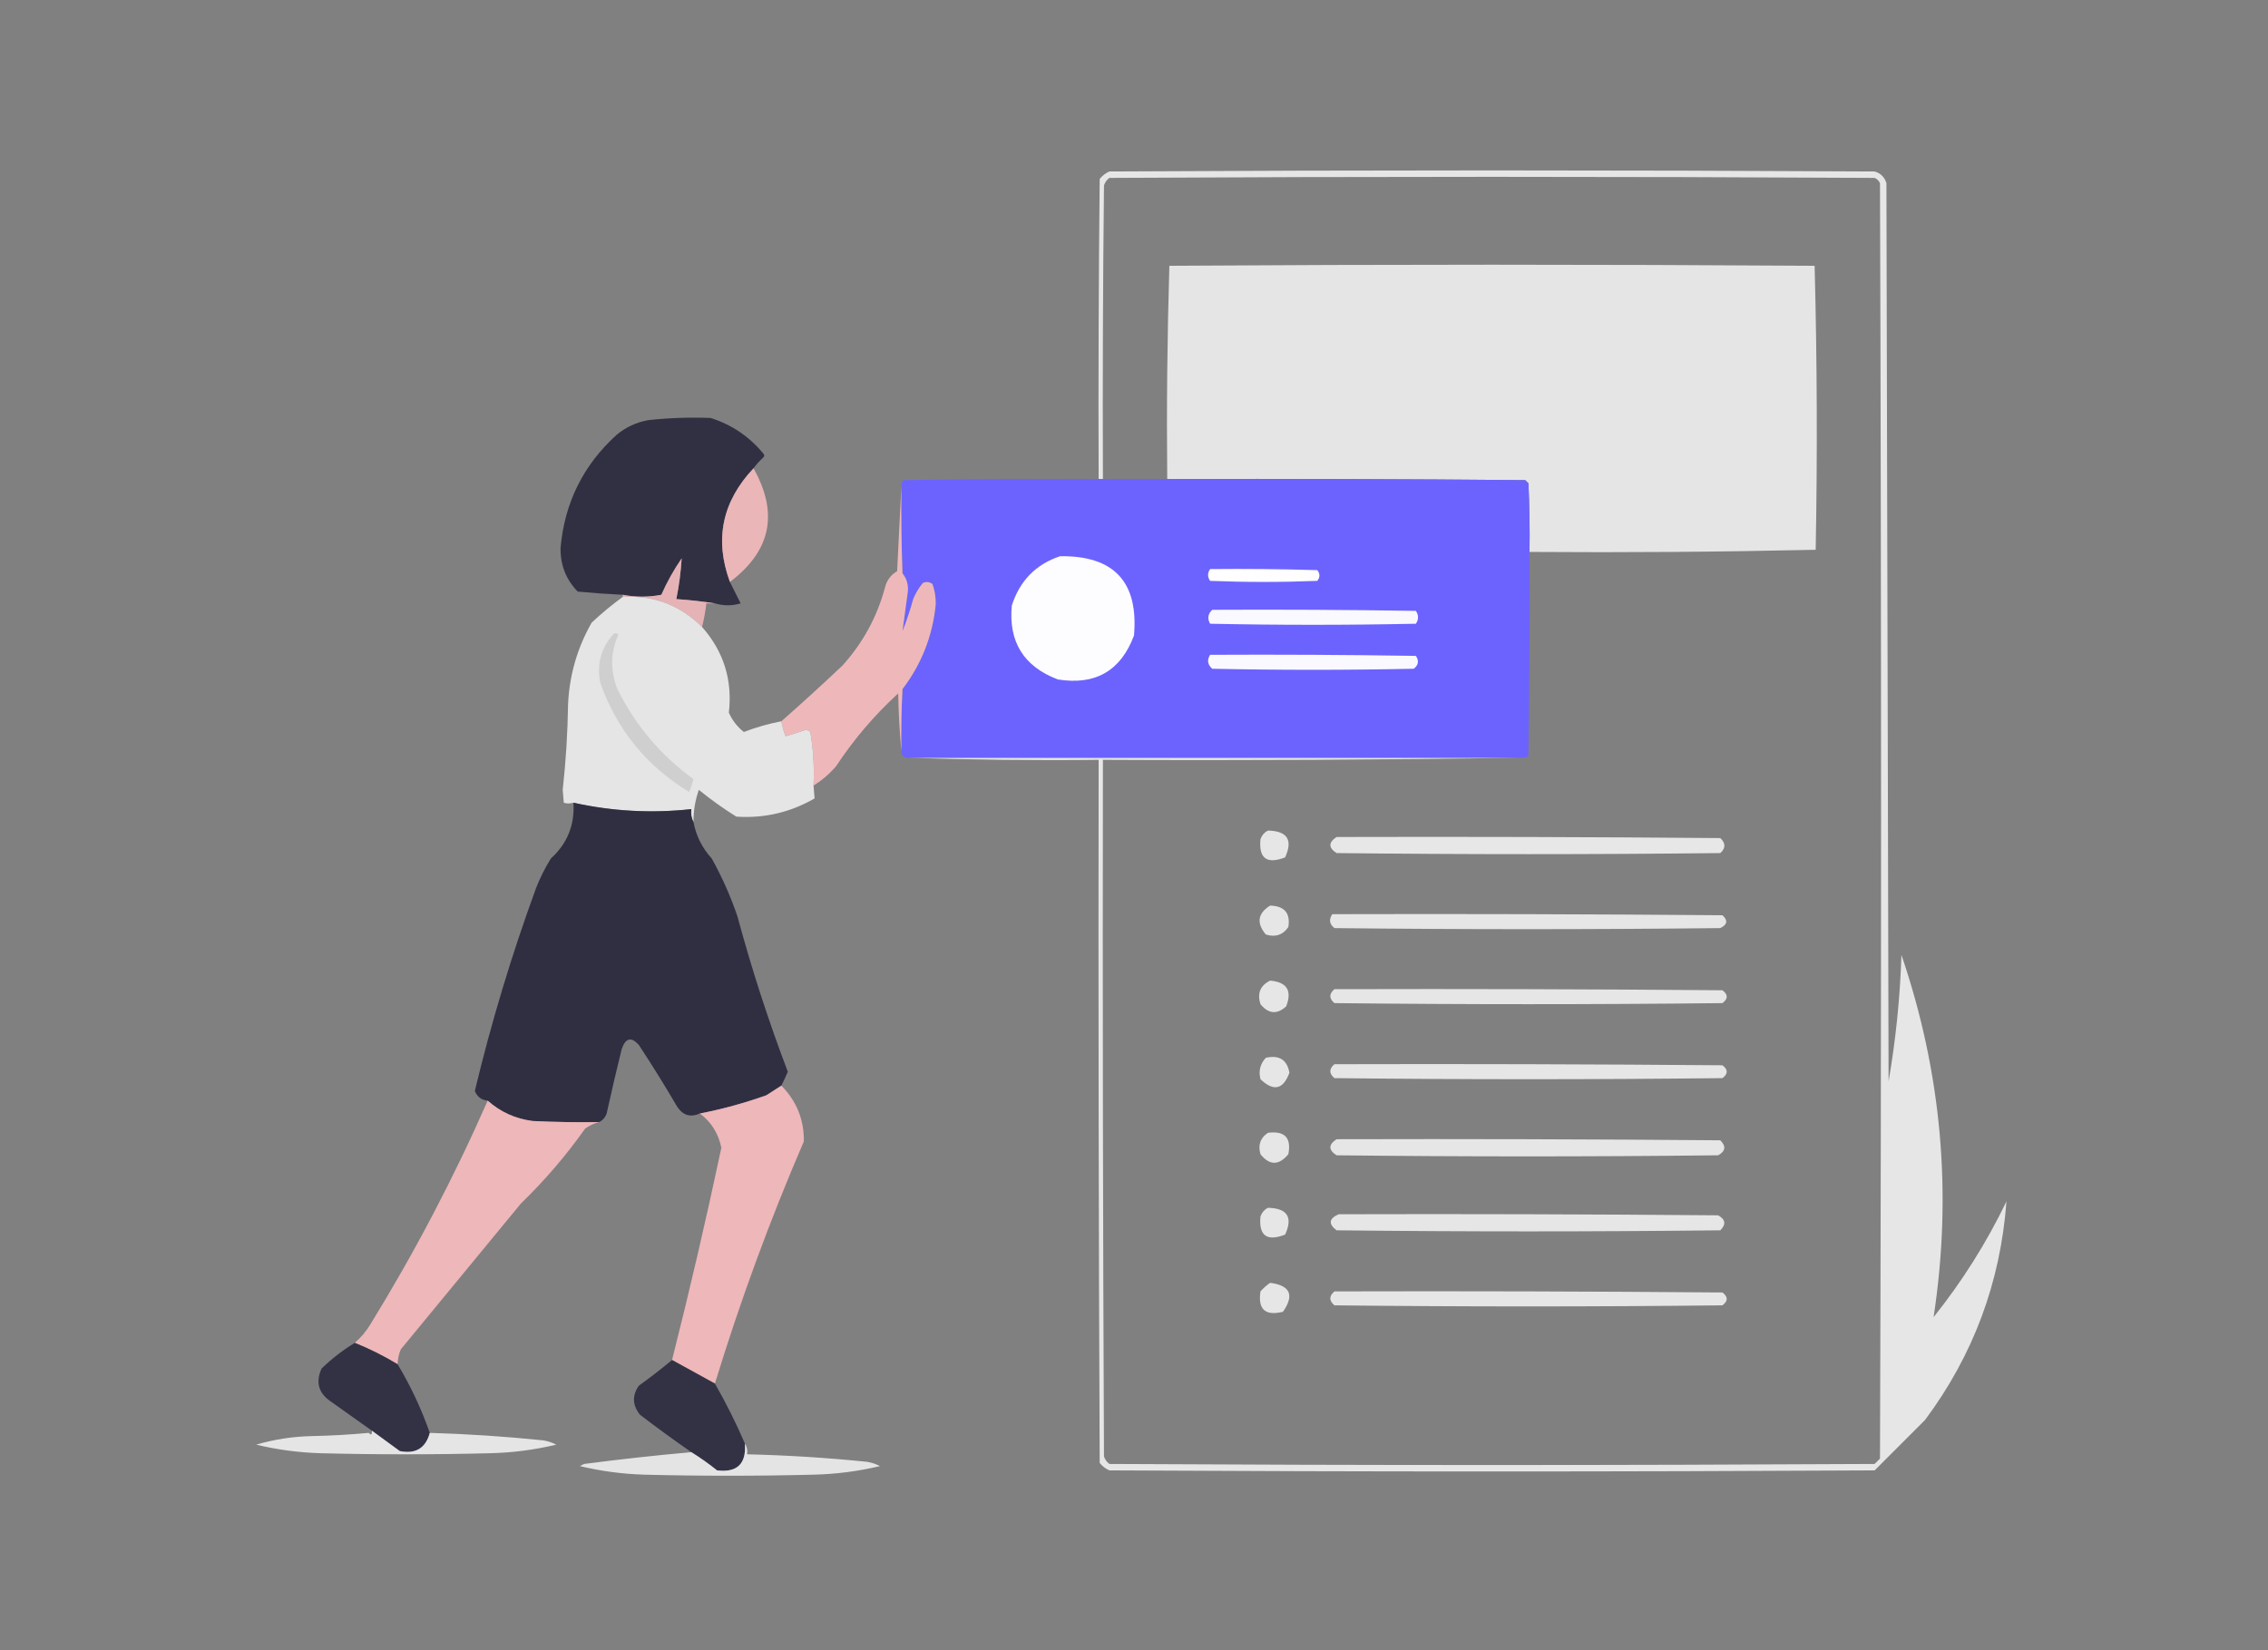 <?xml version="1.0" encoding="UTF-8"?>
<!DOCTYPE svg PUBLIC "-//W3C//DTD SVG 1.1//EN" "http://www.w3.org/Graphics/SVG/1.1/DTD/svg11.dtd">
<svg xmlns="http://www.w3.org/2000/svg" version="1.1" width="1058px" height="770px" style="shape-rendering:geometricPrecision; text-rendering:geometricPrecision; image-rendering:optimizeQuality; fill-rule:evenodd; clip-rule:evenodd" xmlns:xlink="http://www.w3.org/1999/xlink">
<rect width="100%" height="100%" fill="#808080" stroke="none"/>
<g><path style="opacity:1" fill="#e6e6e6" d="M 423.5,353.5 C 519.167,353.5 614.833,353.5 710.5,353.5C 645.335,354.499 580.002,354.832 514.5,354.5C 514.333,462.834 514.5,571.167 515,679.5C 515.465,680.931 516.299,682.097 517.5,683C 636.5,683.667 755.5,683.667 874.5,683C 875.333,682.167 876.167,681.333 877,680.5C 877.667,482.167 877.667,283.833 877,85.5C 876.5,84.333 875.667,83.5 874.5,83C 755.5,82.333 636.5,82.333 517.5,83C 516.299,83.903 515.465,85.069 515,86.5C 514.5,132.165 514.333,177.832 514.5,223.5C 513.833,223.5 513.167,223.5 512.5,223.5C 512.333,176.832 512.5,130.165 513,83.5C 514.214,81.951 515.714,80.784 517.5,80C 636.5,79.333 755.5,79.333 874.5,80C 877.333,80.833 879.167,82.667 880,85.5C 880.333,225.167 880.667,364.833 881,504.5C 884.381,484.974 886.381,465.308 887,445.5C 905.798,500.672 910.798,557.006 902,614.5C 915.346,597.816 926.68,579.816 936,560.5C 933.187,598.284 920.52,632.284 898,662.5C 890.086,670.414 882.252,678.248 874.5,686C 755.5,686.667 636.5,686.667 517.5,686C 515.714,685.215 514.214,684.049 513,682.5C 512.5,573.167 512.333,463.834 512.5,354.5C 482.662,354.831 452.995,354.498 423.5,353.5 Z"/></g>
<g><path style="opacity:1" fill="#e5e5e6" d="M 713.5,257.5 C 713.667,246.828 713.5,236.161 713,225.5C 712.5,225 712,224.5 711.5,224C 655.834,223.5 600.168,223.333 544.5,223.5C 544.171,190.26 544.504,157.093 545.5,124C 645.833,123.333 746.167,123.333 846.5,124C 847.663,168.096 847.83,212.262 847,256.5C 802.572,257.497 758.072,257.83 713.5,257.5 Z"/></g>
<g><path style="opacity:1" fill="#313043" d="M 351.5,218.5 C 336.867,234.015 333.2,251.682 340.5,271.5C 342.153,274.807 343.82,278.14 345.5,281.5C 341.488,282.698 337.488,282.698 333.5,281.5C 327.669,280.585 321.669,279.918 315.5,279.5C 316.776,273.185 317.609,266.852 318,260.5C 314.326,265.844 311.16,271.51 308.5,277.5C 302.501,278.643 296.501,278.643 290.5,277.5C 283.493,277.166 276.493,276.666 269.5,276C 263.999,270.341 261.333,263.508 261.5,255.5C 263.379,234.575 272.046,217.075 287.5,203C 291.847,199.327 296.847,196.994 302.5,196C 312.046,194.967 321.713,194.633 331.5,195C 341.262,198.089 349.429,203.589 356,211.5C 356.667,212.167 356.667,212.833 356,213.5C 354.293,215.037 352.793,216.704 351.5,218.5 Z"/></g>
<g><path style="opacity:1" fill="#ebb6b8" d="M 351.5,218.5 C 363.316,239.422 359.649,257.088 340.5,271.5C 333.2,251.682 336.867,234.015 351.5,218.5 Z"/></g>
<g><path style="opacity:1" fill="#6c63fe" d="M 512.5,223.5 C 513.167,223.5 513.833,223.5 514.5,223.5C 524.5,223.5 534.5,223.5 544.5,223.5C 600.168,223.333 655.834,223.5 711.5,224C 712,224.5 712.5,225 713,225.5C 713.5,236.161 713.667,246.828 713.5,257.5C 713.667,289.168 713.5,320.835 713,352.5C 712.329,353.252 711.496,353.586 710.5,353.5C 614.833,353.5 519.167,353.5 423.5,353.5C 421.5,353.5 420.5,352.5 420.5,350.5C 420.334,340.828 420.5,331.161 421,321.5C 429.899,309.803 435.066,296.636 436.5,282C 436.572,278.71 436.072,275.544 435,272.5C 433.612,271.446 432.112,271.28 430.5,272C 428.623,274.251 427.123,276.751 426,279.5C 424.613,284.604 422.946,289.604 421,294.5C 421.818,288.39 422.652,282.223 423.5,276C 423.792,272.786 422.959,269.952 421,267.5C 420.5,253.837 420.333,240.171 420.5,226.5C 420.414,225.504 420.748,224.671 421.5,224C 451.832,223.5 482.165,223.333 512.5,223.5 Z"/></g>
<g><path style="opacity:1" fill="#fdfdff" d="M 494.5,259.5 C 519.673,259.171 531.173,271.504 529,296.5C 522.833,312.977 511,319.81 493.5,317C 477.569,310.972 470.402,299.472 472,282.5C 475.71,270.958 483.21,263.291 494.5,259.5 Z"/></g>
<g><path style="opacity:1" fill="#e5b3b6" d="M 333.5,281.5 C 332.167,281.5 330.833,281.5 329.5,281.5C 329.089,285.221 328.422,288.888 327.5,292.5C 317.208,282.294 304.875,277.627 290.5,278.5C 290.5,278.167 290.5,277.833 290.5,277.5C 296.501,278.643 302.501,278.643 308.5,277.5C 311.16,271.51 314.326,265.844 318,260.5C 317.609,266.852 316.776,273.185 315.5,279.5C 321.669,279.918 327.669,280.585 333.5,281.5 Z"/></g>
<g><path style="opacity:1" fill="#fefeff" d="M 564.5,265.5 C 581.17,265.333 597.837,265.5 614.5,266C 615.833,267.667 615.833,269.333 614.5,271C 597.833,271.667 581.167,271.667 564.5,271C 563.248,269.172 563.248,267.339 564.5,265.5 Z"/></g>
<g><path style="opacity:1" fill="#eeb8bb" d="M 420.5,226.5 C 420.333,240.171 420.5,253.837 421,267.5C 422.959,269.952 423.792,272.786 423.5,276C 422.652,282.223 421.818,288.39 421,294.5C 422.946,289.604 424.613,284.604 426,279.5C 427.123,276.751 428.623,274.251 430.5,272C 432.112,271.28 433.612,271.446 435,272.5C 436.072,275.544 436.572,278.71 436.5,282C 435.066,296.636 429.899,309.803 421,321.5C 420.5,331.161 420.334,340.828 420.5,350.5C 419.67,341.676 419.17,332.676 419,323.5C 407.931,333.637 398.265,344.97 390,357.5C 386.922,361.085 383.422,364.085 379.5,366.5C 379.906,358.083 379.406,349.749 378,341.5C 377.439,340.978 376.772,340.645 376,340.5C 372.851,341.578 369.684,342.578 366.5,343.5C 365.579,341.223 364.913,338.89 364.5,336.5C 374.104,328.068 383.604,319.401 393,310.5C 402.658,299.827 409.325,287.493 413,273.5C 413.911,270.424 415.744,268.091 418.5,266.5C 419.167,253.006 419.833,239.673 420.5,226.5 Z"/></g>
<g><path style="opacity:1" fill="#e5e5e5" d="M 290.5,278.5 C 304.875,277.627 317.208,282.294 327.5,292.5C 337.594,303.95 341.76,317.283 340,332.5C 341.645,336.132 343.979,339.132 347,341.5C 352.712,339.317 358.545,337.651 364.5,336.5C 364.913,338.89 365.579,341.223 366.5,343.5C 369.684,342.578 372.851,341.578 376,340.5C 376.772,340.645 377.439,340.978 378,341.5C 379.406,349.749 379.906,358.083 379.5,366.5C 379.698,368.575 379.865,370.575 380,372.5C 368.701,379.023 356.535,381.856 343.5,381C 337.403,377.201 331.569,373.035 326,368.5C 324.305,373.339 323.471,378.339 323.5,383.5C 322.539,381.735 322.205,379.735 322.5,377.5C 303.941,379.522 285.608,378.522 267.5,374.5C 265.799,374.966 264.299,374.966 263,374.5C 262.833,372.5 262.667,370.5 262.5,368.5C 263.973,355.211 264.806,341.878 265,328.5C 265.643,314.91 269.31,302.244 276,290.5C 280.667,286.113 285.5,282.113 290.5,278.5 Z"/></g>
<g><path style="opacity:1" fill="#f9f9ff" d="M 565.5,284.5 C 597.168,284.333 628.835,284.5 660.5,285C 661.833,287 661.833,289 660.5,291C 628.5,291.667 596.5,291.667 564.5,291C 563.144,288.586 563.478,286.419 565.5,284.5 Z"/></g>
<g><path style="opacity:1" fill="#cfcfcf" d="M 286.5,295.5 C 287.239,295.369 287.906,295.536 288.5,296C 284.765,304.328 284.598,312.828 288,321.5C 296.413,338.411 308.247,352.411 323.5,363.5C 322.959,365.535 322.292,367.535 321.5,369.5C 301.599,357.433 287.766,340.433 280,318.5C 278.295,309.641 280.462,301.974 286.5,295.5 Z"/></g>
<g><path style="opacity:1" fill="#faf9ff" d="M 564.5,305.5 C 596.502,305.333 628.502,305.5 660.5,306C 662.032,308.33 661.698,310.33 659.5,312C 628.167,312.667 596.833,312.667 565.5,312C 563.316,310.102 562.983,307.936 564.5,305.5 Z"/></g>
<g><path style="opacity:1" fill="#302f42" d="M 267.5,374.5 C 285.608,378.522 303.941,379.522 322.5,377.5C 322.205,379.735 322.539,381.735 323.5,383.5C 324.711,389.922 327.544,395.589 332,400.5C 336.824,409.146 340.824,418.146 344,427.5C 350.641,452.088 358.474,476.255 367.5,500C 366.594,502.221 365.594,504.388 364.5,506.5C 362.195,507.989 359.862,509.489 357.5,511C 347.245,514.644 336.911,517.477 326.5,519.5C 322.189,521.419 318.689,520.419 316,516.5C 310.251,506.666 304.251,496.999 298,487.5C 294.482,483.561 291.816,484.228 290,489.5C 287.54,499.466 285.207,509.466 283,519.5C 282.34,521.324 281.173,522.657 279.5,523.5C 269.161,523.666 258.828,523.5 248.5,523C 240.466,521.981 233.466,518.814 227.5,513.5C 224.588,513.211 222.588,511.711 221.5,509C 229.174,476.975 238.674,445.475 250,414.5C 251.894,409.608 254.228,404.941 257,400.5C 264.648,393.534 268.148,384.867 267.5,374.5 Z"/></g>
<g><path style="opacity:1" fill="#e6e6e6" d="M 591.5,387.5 C 600.549,387.701 603.215,391.868 599.5,400C 590.956,403.322 587.123,400.489 588,391.5C 588.69,389.65 589.856,388.316 591.5,387.5 Z"/></g>
<g><path style="opacity:1" fill="#e7e7e7" d="M 623.5,390.5 C 683.168,390.333 742.834,390.5 802.5,391C 805.054,393.398 805.054,395.731 802.5,398C 742.833,398.667 683.167,398.667 623.5,398C 619.649,395.524 619.649,393.024 623.5,390.5 Z"/></g>
<g><path style="opacity:1" fill="#e6e6e6" d="M 592.5,422.5 C 599.193,422.685 602.026,426.019 601,432.5C 598.487,436.212 594.987,437.378 590.5,436C 586.034,430.636 586.7,426.136 592.5,422.5 Z"/></g>
<g><path style="opacity:1" fill="#e6e6e6" d="M 621.5,426.5 C 682.168,426.333 742.834,426.5 803.5,427C 806.158,429.386 805.825,431.386 802.5,433C 742.5,433.667 682.5,433.667 622.5,433C 620.166,431.158 619.832,428.991 621.5,426.5 Z"/></g>
<g><path style="opacity:1" fill="#e7e8e7" d="M 885.5,443.5 C 886.833,444.167 886.833,444.167 885.5,443.5 Z"/></g>
<g><path style="opacity:1" fill="#e6e6e6" d="M 592.5,457.5 C 600.339,458.18 602.839,462.18 600,469.5C 595.755,473.406 591.755,473.073 588,468.5C 586.393,463.438 587.893,459.772 592.5,457.5 Z"/></g>
<g><path style="opacity:1" fill="#e6e6e6" d="M 622.5,461.5 C 682.834,461.333 743.168,461.5 803.5,462C 806.167,464 806.167,466 803.5,468C 743.167,468.667 682.833,468.667 622.5,468C 619.939,465.844 619.939,463.677 622.5,461.5 Z"/></g>
<g><path style="opacity:1" fill="#e6e6e6" d="M 590.5,493.5 C 596.766,492.117 600.433,494.45 601.5,500.5C 598.6,508.349 594.1,509.349 588,503.5C 587.024,499.673 587.857,496.34 590.5,493.5 Z"/></g>
<g><path style="opacity:1" fill="#e6e6e6" d="M 622.5,496.5 C 682.834,496.333 743.168,496.5 803.5,497C 806.167,499 806.167,501 803.5,503C 743.167,503.667 682.833,503.667 622.5,503C 619.939,500.844 619.939,498.677 622.5,496.5 Z"/></g>
<g><path style="opacity:1" fill="#eeb7b9" d="M 364.5,506.5 C 371.622,513.739 375.122,522.406 375,532.5C 359.095,569.379 345.262,607.046 333.5,645.5C 326.816,641.805 320.15,638.138 313.5,634.5C 321.795,601.701 329.461,568.701 336.5,535.5C 335.156,528.843 331.823,523.51 326.5,519.5C 336.911,517.477 347.245,514.644 357.5,511C 359.862,509.489 362.195,507.989 364.5,506.5 Z"/></g>
<g><path style="opacity:1" fill="#eeb7b9" d="M 227.5,513.5 C 233.466,518.814 240.466,521.981 248.5,523C 258.828,523.5 269.161,523.666 279.5,523.5C 277.212,524.074 275.045,525.074 273,526.5C 264.123,539.05 254.123,550.717 243,561.5C 224.333,584.167 205.667,606.833 187,629.5C 186.023,631.74 185.523,634.073 185.5,636.5C 179.075,632.621 172.408,629.287 165.5,626.5C 168.447,623.981 170.947,620.981 173,617.5C 193.522,584.125 211.689,549.458 227.5,513.5 Z"/></g>
<g><path style="opacity:1" fill="#e6e6e6" d="M 591.5,528.5 C 599.33,527.495 602.496,530.828 601,538.5C 596.571,543.808 592.237,543.808 588,538.5C 586.756,534.191 587.923,530.858 591.5,528.5 Z"/></g>
<g><path style="opacity:1" fill="#e6e6e6" d="M 623.5,531.5 C 683.168,531.333 742.834,531.5 802.5,532C 805.28,534.77 804.946,537.104 801.5,539C 742.167,539.667 682.833,539.667 623.5,539C 619.649,536.524 619.649,534.024 623.5,531.5 Z"/></g>
<g><path style="opacity:1" fill="#e6e6e6" d="M 591.5,563.5 C 600.549,563.701 603.215,567.868 599.5,576C 590.956,579.322 587.123,576.489 588,567.5C 588.69,565.65 589.856,564.316 591.5,563.5 Z"/></g>
<g><path style="opacity:1" fill="#e6e6e6" d="M 624.5,566.5 C 683.501,566.333 742.501,566.5 801.5,567C 804.946,568.896 805.28,571.23 802.5,574C 742.833,574.667 683.167,574.667 623.5,574C 619.573,571 619.907,568.5 624.5,566.5 Z"/></g>
<g><path style="opacity:1" fill="#e6e6e6" d="M 592.5,598.5 C 601.897,599.727 603.897,604.227 598.5,612C 590.225,614.057 586.725,610.89 588,602.5C 589.397,600.93 590.897,599.596 592.5,598.5 Z"/></g>
<g><path style="opacity:1" fill="#e6e6e6" d="M 622.5,602.5 C 682.834,602.333 743.168,602.5 803.5,603C 806.167,605 806.167,607 803.5,609C 743.167,609.667 682.833,609.667 622.5,609C 619.939,606.844 619.939,604.677 622.5,602.5 Z"/></g>
<g><path style="opacity:1" fill="#333245" d="M 165.5,626.5 C 172.408,629.287 179.075,632.621 185.5,636.5C 191.597,646.691 196.597,657.358 200.5,668.5C 198.572,675.638 193.905,678.471 186.5,677C 182.137,673.824 177.804,670.657 173.5,667.5C 167.196,663.01 160.863,658.51 154.5,654C 148.611,650.108 147.111,644.942 150,638.5C 154.776,633.878 159.942,629.878 165.5,626.5 Z"/></g>
<g><path style="opacity:1" fill="#333245" d="M 313.5,634.5 C 320.15,638.138 326.816,641.805 333.5,645.5C 338.692,654.55 343.358,663.883 347.5,673.5C 348.199,682.969 343.866,687.135 334.5,686C 330.646,682.911 326.646,680.078 322.5,677.5C 314.378,671.885 306.378,666.051 298.5,660C 295.002,655.554 294.835,651.054 298,646.5C 303.328,642.667 308.495,638.667 313.5,634.5 Z"/></g>
<g><path style="opacity:1" fill="#e5e5e5" d="M 173.5,667.5 C 177.804,670.657 182.137,673.824 186.5,677C 193.905,678.471 198.572,675.638 200.5,668.5C 217.927,668.999 235.594,670.165 253.5,672C 255.608,672.36 257.608,673.027 259.5,674C 249.324,676.427 238.991,677.761 228.5,678C 202.167,678.667 175.833,678.667 149.5,678C 139.348,677.687 129.348,676.354 119.5,674C 127.958,671.525 136.625,670.192 145.5,670C 154.411,669.819 163.245,669.319 172,668.5C 173.107,669.712 173.607,669.379 173.5,667.5 Z"/></g>
<g><path style="opacity:1" fill="#e4e4e5" d="M 347.5,673.5 C 348.451,674.919 348.784,676.585 348.5,678.5C 366.935,678.921 385.602,680.087 404.5,682C 406.608,682.36 408.608,683.027 410.5,684C 400.324,686.427 389.991,687.761 379.5,688C 353.167,688.667 326.833,688.667 300.5,688C 290.348,687.687 280.348,686.354 270.5,684C 271.167,683.667 271.833,683.333 272.5,683C 289.421,680.793 306.088,678.96 322.5,677.5C 326.646,680.078 330.646,682.911 334.5,686C 343.866,687.135 348.199,682.969 347.5,673.5 Z"/></g>
</svg>
